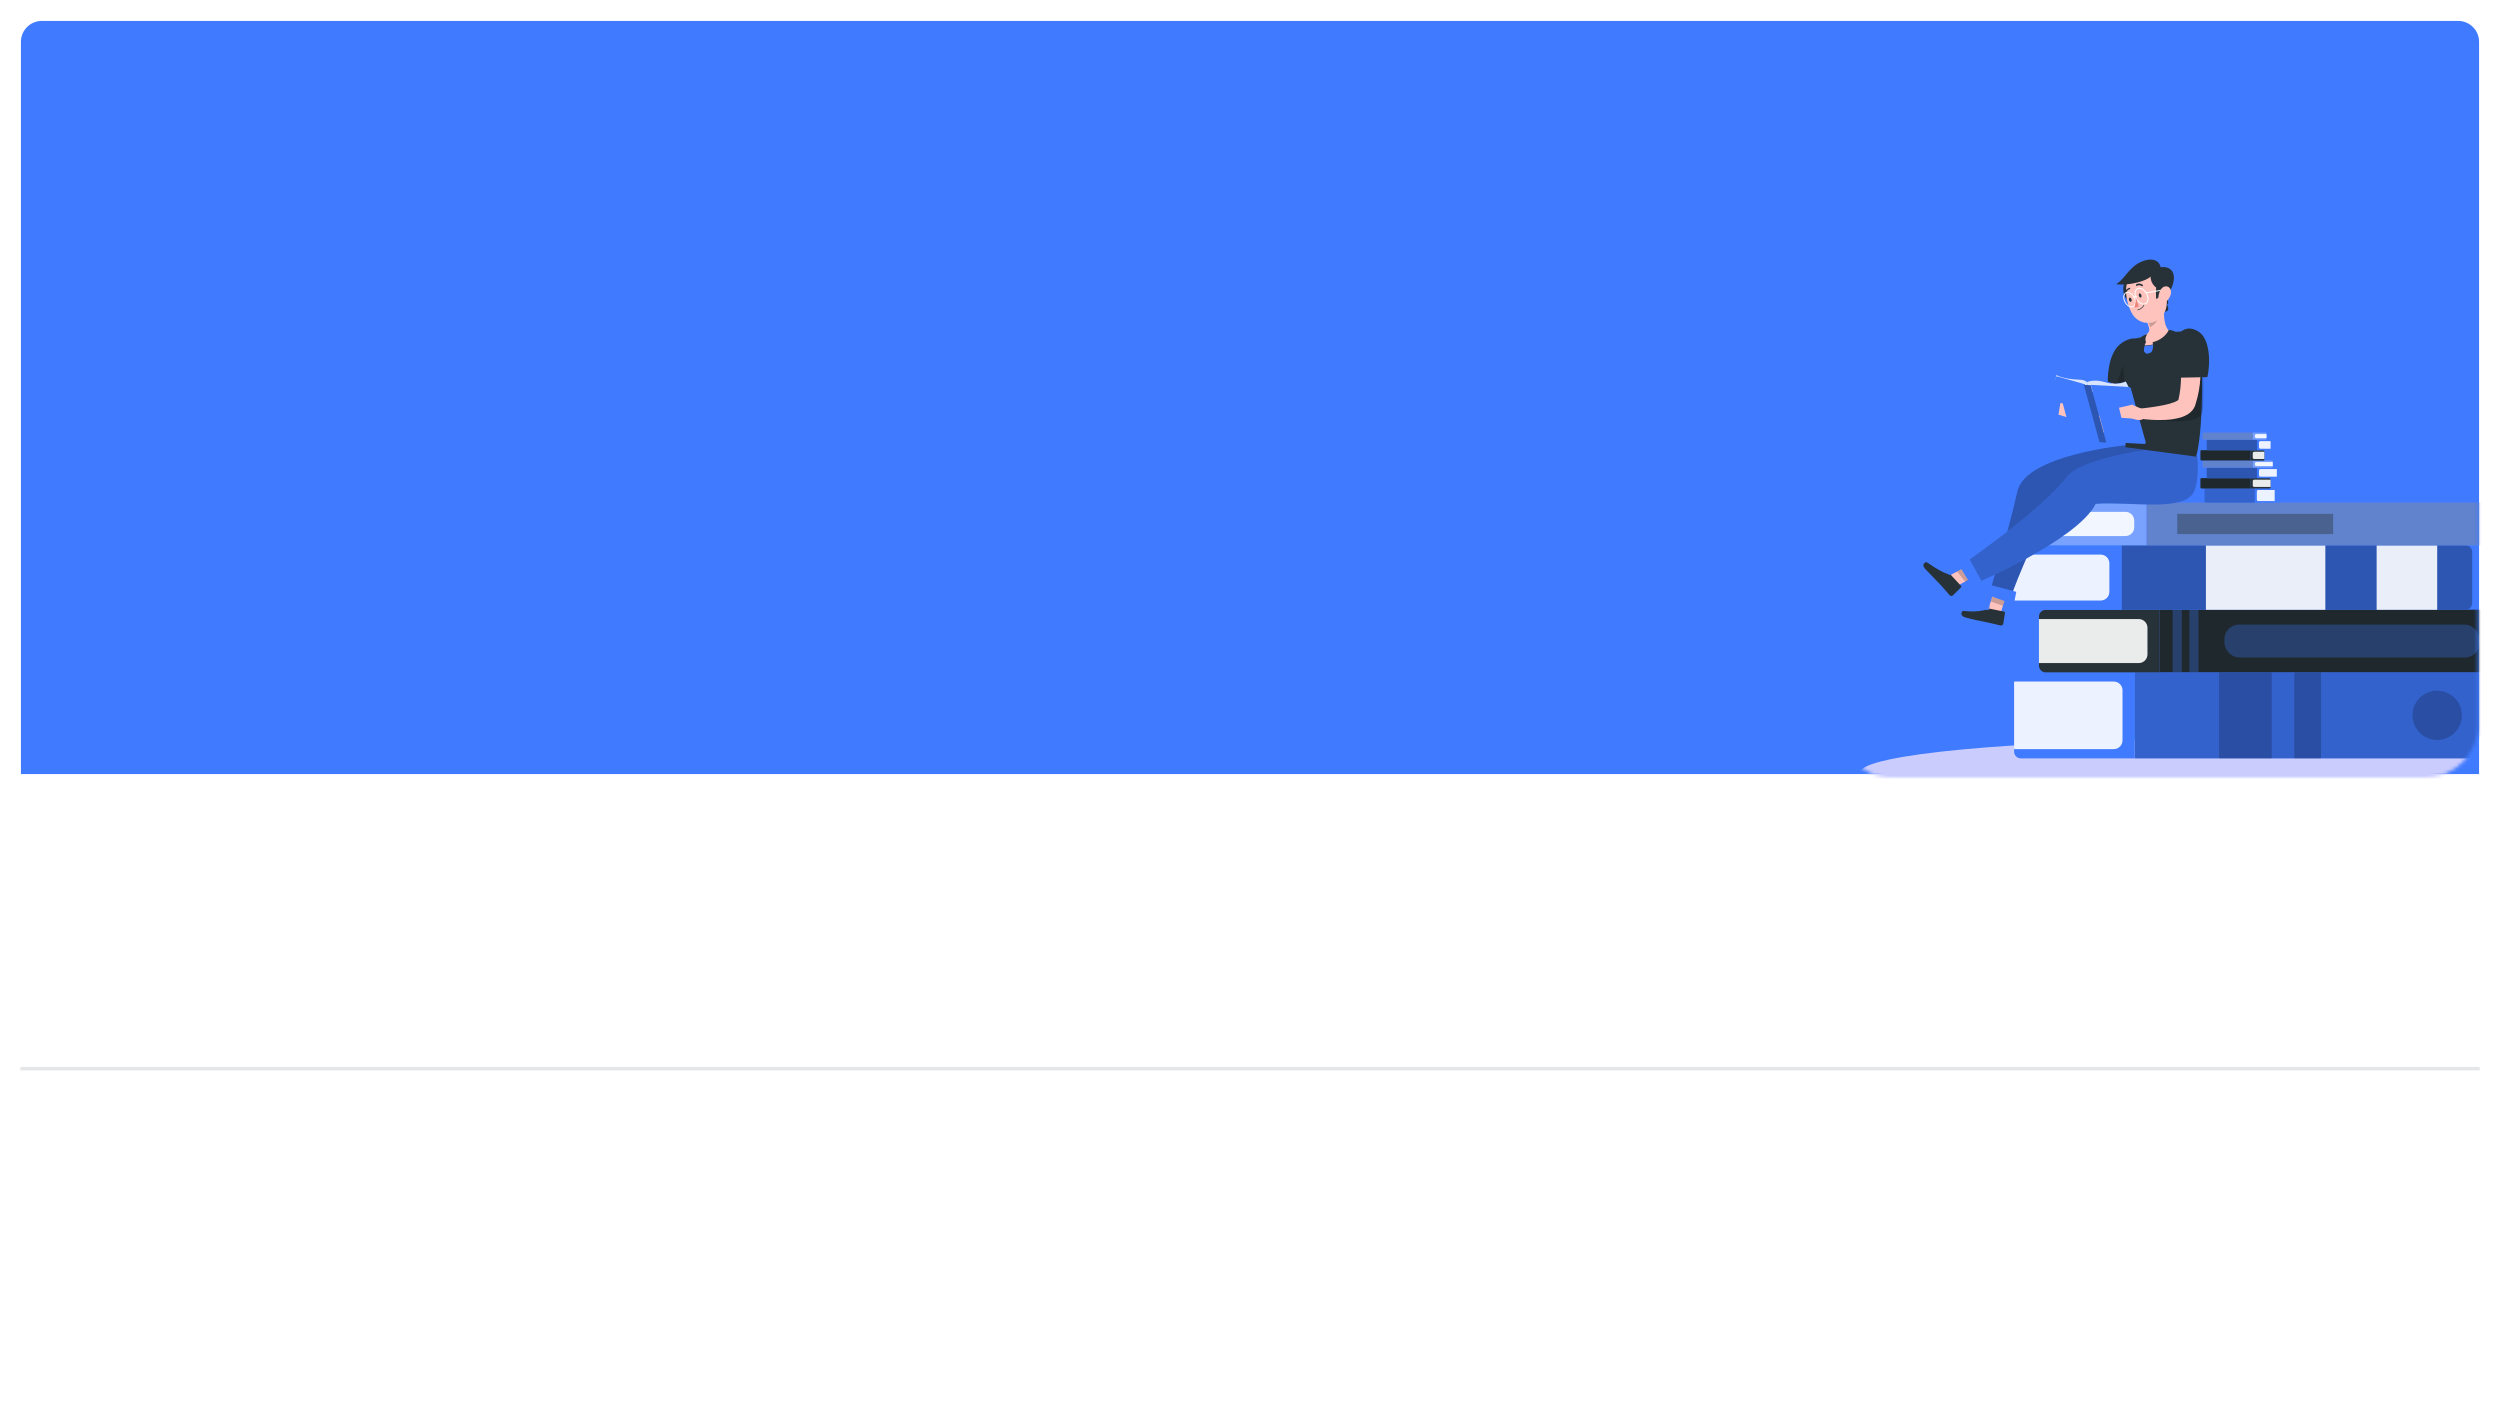 <svg width="717" height="405" viewBox="0 0 717 405" fill="none" xmlns="http://www.w3.org/2000/svg">
<g filter="url(#filter0_d_999_1265)">
<rect x="6" y="6" width="705" height="393" rx="6" fill="white"/>
</g>
<path d="M6 12C6 8.686 8.686 6 12 6H705C708.314 6 711 8.686 711 12V222H6V12Z" fill="#407BFF"/>
<mask id="mask0_999_1265" style="mask-type:alpha" maskUnits="userSpaceOnUse" x="527" y="47" width="184" height="176">
<rect x="527" y="47" width="183.67" height="176" rx="15" fill="white"/>
</mask>
<g mask="url(#mask0_999_1265)">
<ellipse cx="635.991" cy="221.587" rx="102.532" ry="9.486" fill="#CBCCFE"/>
<path d="M710.891 217.501H612.246V192.81H710.891C711.948 192.81 712.805 193.666 712.805 194.721V215.59C712.805 216.646 711.948 217.501 710.891 217.501Z" fill="#407BFF"/>
<path opacity="0.2" d="M710.891 217.501H612.246V192.81H710.891C711.948 192.81 712.805 193.666 712.805 194.721V215.59C712.805 216.646 711.948 217.501 710.891 217.501Z" fill="black"/>
<rect opacity="0.2" x="651.523" y="217.501" width="15.092" height="24.691" transform="rotate(180 651.523 217.501)" fill="black"/>
<rect opacity="0.2" x="665.658" y="217.501" width="7.652" height="24.691" transform="rotate(180 665.658 217.501)" fill="black"/>
<path d="M579.569 192.81H612.241V217.501H579.569C578.507 217.501 577.645 216.641 577.645 215.58V194.731C577.645 193.67 578.507 192.81 579.569 192.81V192.81Z" fill="#407BFF"/>
<path opacity="0.9" d="M577.645 195.464H606.226C607.613 195.464 608.738 196.587 608.738 197.971V212.335C608.738 213 608.473 213.637 608.002 214.108C607.531 214.578 606.892 214.842 606.226 214.842H577.645V195.464Z" fill="white"/>
<ellipse opacity="0.2" cx="698.981" cy="205.156" rx="7.075" ry="7.062" fill="black"/>
<path d="M718.035 192.791H619.36V174.871H718.035C719.092 174.871 719.949 175.726 719.949 176.781V190.9C719.938 191.947 719.085 192.791 718.035 192.791Z" fill="#263238"/>
<path opacity="0.2" d="M718.035 192.791H619.36V174.871H718.035C719.092 174.871 719.949 175.726 719.949 176.781V190.9C719.938 191.947 719.085 192.791 718.035 192.791Z" fill="black"/>
<path d="M586.709 174.91H619.38V192.83H586.709C585.646 192.83 584.784 191.97 584.784 190.909V176.811C584.795 175.758 585.654 174.91 586.709 174.91V174.91Z" fill="#263238"/>
<path opacity="0.9" d="M584.77 177.545H613.385C614.772 177.545 615.897 178.667 615.897 180.051V187.66C615.899 188.326 615.636 188.966 615.165 189.438C614.693 189.91 614.053 190.176 613.385 190.176H584.77V177.545Z" fill="white"/>
<rect opacity="0.3" x="711.123" y="188.565" width="73.157" height="9.435" rx="4.19" transform="rotate(180 711.123 188.565)" fill="#407BFF"/>
<rect opacity="0.3" x="625.744" y="192.81" width="2.62" height="17.92" transform="rotate(180 625.744 192.81)" fill="#407BFF"/>
<rect opacity="0.3" x="630.525" y="192.81" width="2.62" height="17.92" transform="rotate(180 630.525 192.81)" fill="#407BFF"/>
<path d="M707.112 174.891H608.471V156.385H707.112C708.169 156.385 709.026 157.24 709.026 158.296V172.98C709.026 174.035 708.169 174.891 707.112 174.891Z" fill="#407BFF"/>
<path opacity="0.3" d="M707.112 174.891H608.471V156.385H707.112C708.169 156.385 709.026 157.24 709.026 158.296V172.98C709.026 174.035 708.169 174.891 707.112 174.891Z" fill="black"/>
<rect opacity="0.9" x="666.906" y="174.891" width="34.25" height="18.486" transform="rotate(180 666.906 174.891)" fill="white"/>
<rect opacity="0.9" x="698.986" y="174.891" width="17.367" height="18.486" transform="rotate(180 698.986 174.891)" fill="white"/>
<path d="M575.8 156.405H608.452V174.91H575.8C575.29 174.91 574.8 174.708 574.44 174.348C574.079 173.988 573.876 173.499 573.876 172.99V158.325C573.876 157.265 574.737 156.405 575.8 156.405V156.405Z" fill="#407BFF"/>
<path opacity="0.9" d="M573.876 159.054H602.457C603.844 159.054 604.968 160.176 604.968 161.56V169.73C604.968 171.114 603.844 172.236 602.457 172.236H573.876V159.054Z" fill="white"/>
<path d="M714.246 156.405H615.606V144.143H714.246C715.303 144.143 716.16 144.999 716.16 146.054V154.494C716.16 155.549 715.303 156.405 714.246 156.405Z" fill="#407BFF"/>
<path opacity="0.3" d="M714.246 156.405H615.606V144.143H714.246C715.303 144.143 716.16 144.999 716.16 146.054V154.494C716.16 155.549 715.303 156.405 714.246 156.405Z" fill="white"/>
<path opacity="0.2" d="M714.246 156.405H615.606V144.143H714.246C715.303 144.143 716.16 144.999 716.16 146.054V154.494C716.16 155.549 715.303 156.405 714.246 156.405Z" fill="black"/>
<path d="M582.934 144.143H615.606V156.405H582.934C581.872 156.405 581.01 155.545 581.01 154.484V146.064C581.01 145.003 581.872 144.143 582.934 144.143Z" fill="#407BFF"/>
<path opacity="0.3" d="M582.934 144.143H615.606V156.405H582.934C581.872 156.405 581.01 155.545 581.01 154.484V146.064C581.01 145.003 581.872 144.143 582.934 144.143Z" fill="white"/>
<path opacity="0.9" d="M581.01 146.797H609.586C610.973 146.797 612.098 147.92 612.098 149.304V151.274C612.074 152.641 610.956 153.736 609.586 153.736H581.01V146.797Z" fill="white"/>
<rect opacity="0.4" x="669.142" y="153.174" width="44.71" height="5.796" transform="rotate(180 669.142 153.174)" fill="#263238"/>
<path d="M632.578 140.085H646.683V144.148H632.578C632.403 144.148 632.262 144.007 632.262 143.833V140.386C632.27 140.218 632.409 140.085 632.578 140.085Z" fill="#407BFF"/>
<path opacity="0.2" d="M632.578 140.085H646.683V144.148H632.578C632.403 144.148 632.262 144.007 632.262 143.833V140.386C632.27 140.218 632.409 140.085 632.578 140.085Z" fill="black"/>
<path d="M652.061 144.153H646.703V140.091H652.081C652.255 140.091 652.396 140.232 652.396 140.406V143.853C652.393 143.937 652.355 144.017 652.292 144.073C652.229 144.13 652.146 144.159 652.061 144.153Z" fill="#407BFF"/>
<path opacity="0.9" d="M652.382 143.715H647.68C647.451 143.715 647.265 143.53 647.265 143.301V140.938C647.265 140.709 647.451 140.524 647.68 140.524H652.382V143.715V143.715Z" fill="white"/>
<path d="M631.403 137.136H645.509V140.09H631.403C631.229 140.09 631.088 139.949 631.088 139.775V137.456C631.086 137.371 631.119 137.29 631.178 137.23C631.238 137.17 631.319 137.136 631.403 137.136Z" fill="#263238"/>
<path opacity="0.2" d="M631.403 137.136H645.509V140.09H631.403C631.229 140.09 631.088 139.949 631.088 139.775V137.456C631.086 137.371 631.119 137.29 631.178 137.23C631.238 137.17 631.319 137.136 631.403 137.136Z" fill="black"/>
<path d="M650.887 140.09H645.509V137.136H650.887C651.061 137.136 651.203 137.277 651.203 137.451V139.77C651.204 139.855 651.171 139.936 651.112 139.996C651.053 140.056 650.971 140.09 650.887 140.09Z" fill="#263238"/>
<path opacity="0.9" d="M651.208 139.652H646.506C646.396 139.652 646.29 139.608 646.213 139.531C646.135 139.453 646.091 139.348 646.091 139.238V137.987C646.091 137.759 646.277 137.574 646.506 137.574H651.208V139.652V139.652Z" fill="white"/>
<path d="M633.199 134.098H647.305V137.141H633.199C633.025 137.141 632.884 137 632.884 136.826V134.413C632.884 134.329 632.917 134.249 632.976 134.19C633.035 134.131 633.116 134.098 633.199 134.098Z" fill="#407BFF"/>
<path opacity="0.3" d="M633.199 134.098H647.305V137.141H633.199C633.025 137.141 632.884 137 632.884 136.826V134.413C632.884 134.329 632.917 134.249 632.976 134.19C633.035 134.131 633.116 134.098 633.199 134.098Z" fill="black"/>
<path d="M652.683 137.136H647.305V134.092H652.683C652.857 134.092 652.998 134.234 652.998 134.408V136.816C653 136.9 652.967 136.982 652.908 137.042C652.848 137.102 652.767 137.136 652.683 137.136Z" fill="#407BFF"/>
<path opacity="0.9" d="M652.998 136.702H648.296C648.068 136.702 647.882 136.517 647.882 136.289V134.944C647.882 134.716 648.068 134.531 648.296 134.531H652.998V136.702Z" fill="white"/>
<path d="M632.025 132.068H646.131V134.087H632.025C631.851 134.087 631.709 133.946 631.709 133.772V132.384C631.709 132.209 631.851 132.068 632.025 132.068Z" fill="#407BFF"/>
<path opacity="0.3" d="M632.025 132.068H646.131V134.087H632.025C631.851 134.087 631.709 133.946 631.709 133.772V132.384C631.709 132.209 631.851 132.068 632.025 132.068Z" fill="white"/>
<path opacity="0.2" d="M632.025 132.068H646.131V134.087H632.025C631.851 134.087 631.709 133.946 631.709 133.772V132.384C631.709 132.209 631.851 132.068 632.025 132.068Z" fill="black"/>
<path d="M651.513 134.107H646.136V132.088H651.513C651.688 132.088 651.829 132.23 651.829 132.404V133.787C651.83 133.872 651.798 133.953 651.738 134.013C651.679 134.074 651.598 134.107 651.513 134.107Z" fill="#407BFF"/>
<path opacity="0.3" d="M651.513 134.107H646.136V132.088H651.513C651.688 132.088 651.829 132.23 651.829 132.404V133.787C651.83 133.872 651.798 133.953 651.738 134.013C651.679 134.074 651.598 134.107 651.513 134.107Z" fill="white"/>
<path opacity="0.9" d="M651.824 133.659H647.122C646.893 133.659 646.708 133.474 646.708 133.246V132.925C646.708 132.697 646.893 132.512 647.122 132.512H651.824V133.654V133.659Z" fill="white"/>
<path d="M631.403 129.114H645.509V132.068H631.403C631.229 132.068 631.088 131.927 631.088 131.753V129.434C631.086 129.349 631.119 129.268 631.178 129.208C631.238 129.148 631.319 129.114 631.403 129.114Z" fill="#263238"/>
<path opacity="0.2" d="M631.403 129.114H645.509V132.068H631.403C631.229 132.068 631.088 131.927 631.088 131.753V129.434C631.086 129.349 631.119 129.268 631.178 129.208C631.238 129.148 631.319 129.114 631.403 129.114Z" fill="black"/>
<path d="M649.096 132.093H645.524V129.138H649.111C649.285 129.138 649.426 129.279 649.426 129.453V131.773C649.428 131.86 649.393 131.944 649.331 132.004C649.268 132.065 649.183 132.097 649.096 132.093Z" fill="#263238"/>
<path opacity="0.9" d="M649.417 131.64H646.506C646.277 131.64 646.091 131.455 646.091 131.226V129.976C646.091 129.747 646.277 129.562 646.506 129.562H649.417V131.64V131.64Z" fill="white"/>
<path d="M633.199 126.085H647.305V129.114H633.199C633.025 129.114 632.884 128.973 632.884 128.799V126.386C632.891 126.218 633.031 126.085 633.199 126.085Z" fill="#407BFF"/>
<path opacity="0.3" d="M633.199 126.085H647.305V129.114H633.199C633.025 129.114 632.884 128.973 632.884 128.799V126.386C632.891 126.218 633.031 126.085 633.199 126.085Z" fill="black"/>
<path d="M650.892 129.128H647.305V126.1H650.892C651.066 126.1 651.208 126.241 651.208 126.415V128.823C651.202 128.993 651.062 129.129 650.892 129.128Z" fill="#407BFF"/>
<path opacity="0.9" d="M651.208 128.69H648.297C648.068 128.69 647.882 128.505 647.882 128.277V126.932C647.882 126.704 648.068 126.519 648.297 126.519H651.208V128.69V128.69Z" fill="white"/>
<path d="M632.025 124.071H646.131V126.09H632.025C631.851 126.09 631.709 125.949 631.709 125.775V124.386C631.709 124.212 631.851 124.071 632.025 124.071Z" fill="#407BFF"/>
<path opacity="0.3" d="M632.025 124.071H646.131V126.09H632.025C631.851 126.09 631.709 125.949 631.709 125.775V124.386C631.709 124.212 631.851 124.071 632.025 124.071Z" fill="white"/>
<path opacity="0.2" d="M632.025 124.071H646.131V126.09H632.025C631.851 126.09 631.709 125.949 631.709 125.775V124.386C631.709 124.212 631.851 124.071 632.025 124.071Z" fill="black"/>
<path d="M649.722 126.085H646.135V124.066H649.722C649.897 124.066 650.038 124.208 650.038 124.382V125.77C650.038 125.944 649.897 126.085 649.722 126.085Z" fill="#407BFF"/>
<path opacity="0.3" d="M649.722 126.085H646.135V124.066H649.722C649.897 124.066 650.038 124.208 650.038 124.382V125.77C650.038 125.944 649.897 126.085 649.722 126.085Z" fill="white"/>
<path opacity="0.9" d="M650.033 125.652H647.122C646.893 125.652 646.708 125.467 646.708 125.238V124.918C646.708 124.69 646.893 124.504 647.122 124.504H650.033V125.647V125.652Z" fill="white"/>
<path d="M573.13 177.789L569.789 176.094L572.503 167.697L575.844 169.392L573.13 177.789Z" fill="#FFC3BD"/>
<path d="M570.719 174.585L574.812 175.418C574.957 175.443 575.055 175.576 575.034 175.718L574.529 178.9C574.453 179.242 574.108 179.46 573.756 179.391C572.336 179.077 571.669 178.856 569.87 178.488C568.764 178.263 564.939 177.508 563.463 177.017C561.988 176.527 562.528 175.119 563.2 175.203C566.232 175.566 568.824 175.237 570.022 174.663C570.238 174.561 570.484 174.533 570.719 174.585Z" fill="#263238"/>
<path opacity="0.2" d="M575.844 169.402L572.538 167.697L571 172.542L574.462 173.752L575.844 169.402Z" fill="black"/>
<path d="M609.331 127.734C609.331 127.734 580.981 130.484 578.612 140.827C575.2 155.686 570.596 169.807 570.596 169.807L576.939 170.927C577.911 166.696 585.14 151.857 588.531 141.855C596.211 140.706 616.74 145.072 619.816 139.221C621.342 136.249 622.179 132.971 622.266 129.631L609.331 127.734Z" fill="#407BFF"/>
<path opacity="0.3" d="M609.331 127.734C609.331 127.734 580.981 130.484 578.612 140.827C575.2 155.686 570.596 169.807 570.596 169.807L576.939 170.927C577.911 166.696 585.14 151.857 588.531 141.855C596.211 140.706 616.74 145.072 619.816 139.221C621.342 136.249 622.179 132.971 622.266 129.631L609.331 127.734Z" fill="black"/>
<path d="M577.569 173.349L570.193 170.67L570.547 167.697L578.266 169.736L577.569 173.349Z" fill="#407BFF"/>
<path fill-rule="evenodd" clip-rule="evenodd" d="M570.11 174.958C569.807 174.976 569.503 174.95 569.205 174.88C568.99 174.851 568.791 174.729 568.643 174.535C568.556 174.365 568.556 174.149 568.643 173.978C568.683 173.862 568.768 173.778 568.87 173.756C569.277 173.689 570.092 174.685 570.183 174.802C570.196 174.834 570.196 174.871 570.183 174.903C570.169 174.936 570.141 174.958 570.11 174.958ZM568.756 174.401C568.879 174.63 569.304 174.769 569.911 174.769C569.585 174.374 569.101 173.895 568.861 173.945C568.812 173.955 568.771 173.998 568.756 174.056C568.704 174.162 568.704 174.295 568.756 174.401Z" fill="#407BFF"/>
<path fill-rule="evenodd" clip-rule="evenodd" d="M570.415 174.963H570.378L570.313 174.936C570.026 174.669 569.673 173.874 569.826 173.529C569.881 173.401 570.018 173.328 570.156 173.354C570.281 173.36 570.397 173.425 570.466 173.529C570.72 173.876 570.534 174.632 570.48 174.849C570.472 174.883 570.466 174.903 570.466 174.908C570.46 174.934 570.441 174.955 570.415 174.963ZM570.355 173.625C570.32 173.572 570.265 173.536 570.202 173.524L570.156 173.519C570.04 173.51 569.984 173.556 569.984 173.598C569.956 174.007 570.089 174.411 570.355 174.724C570.474 174.367 570.474 173.982 570.355 173.625Z" fill="#407BFF"/>
<path d="M612.578 101.681C612.408 103.57 612.139 105.348 611.849 107.171C611.56 108.995 611.181 110.793 610.716 112.606C610.264 114.464 609.677 116.286 608.96 118.056C608.573 119.022 608.104 119.952 607.557 120.834C607.248 121.338 606.896 121.812 606.504 122.252C606.033 122.792 605.483 123.254 604.872 123.623L604.663 123.745L604.548 123.785C603.464 124.163 602.295 124.202 601.189 123.897C600.368 123.683 599.577 123.366 598.834 122.952C598.161 122.579 597.517 122.154 596.907 121.683C596.608 121.454 596.328 121.205 596.049 120.956C595.759 120.707 595.483 120.443 595.22 120.164L596.787 117.853C597.371 118.046 598 118.295 598.604 118.478C599.208 118.66 599.807 118.859 600.381 118.986C600.894 119.116 601.419 119.191 601.948 119.209C602.392 119.209 602.706 119.087 602.626 119.052L602.302 119.214C602.638 118.889 602.917 118.508 603.126 118.087C603.473 117.433 603.771 116.754 604.019 116.055C604.557 114.492 605.002 112.898 605.351 111.28C605.716 109.619 606.03 107.928 606.305 106.201C606.579 104.474 606.804 102.747 607.033 101.091L612.578 101.681Z" fill="#FFC3BD"/>
<path d="M607.839 98.91C604.312 101.978 604.507 109.443 604.507 109.443L613.826 112.798C615.8 109.73 616.769 103.87 616.595 101.354C616.323 97.488 612.022 95.259 607.839 98.91Z" fill="#263238"/>
<path opacity="0.2" d="M616.603 101.516C614.945 100.715 612.679 100.97 610.438 102.941C608.41 104.722 607.625 108.004 607.331 110.429L613.86 112.798C615.777 109.786 616.735 104.094 616.603 101.516Z" fill="black"/>
<path d="M560.411 168.504L559.294 164.984L567.062 160.834L568.174 164.354L560.411 168.504Z" fill="#FFC3BD"/>
<path d="M559.622 165.015L562.444 168.064C562.495 168.112 562.523 168.178 562.523 168.247C562.523 168.316 562.495 168.382 562.444 168.431L560.101 170.756C559.971 170.872 559.8 170.933 559.624 170.926C559.448 170.918 559.282 170.843 559.163 170.716C558.2 169.641 557.793 169.075 556.55 167.742C555.786 166.919 553.101 164.197 552.046 163.056C550.992 161.916 552.179 160.934 552.729 161.326C555.205 163.076 557.686 164.479 559.016 164.702C559.247 164.74 559.46 164.85 559.622 165.015Z" fill="#263238"/>
<path opacity="0.2" d="M568.174 164.456L567.049 160.834L561.312 163.952L563.702 166.89L568.174 164.456Z" fill="black"/>
<path d="M616.052 128.945C616.052 128.945 596.682 131.538 592.688 136.834C585.734 146.054 563.734 161.269 563.734 161.269L565.731 167.697C565.731 167.697 595.714 155.066 601.045 144.504C610.84 143.751 626.775 146.972 629.286 140.898C630.958 136.854 630.139 130.815 630.139 130.815L616.052 128.945Z" fill="#407BFF"/>
<path opacity="0.2" d="M616.052 128.945C616.052 128.945 596.682 131.538 592.688 136.834C585.734 146.054 563.734 161.269 563.734 161.269L565.731 167.697C565.731 167.697 595.714 155.066 601.045 144.504C610.84 143.751 626.775 146.972 629.286 140.898C630.958 136.854 630.139 130.815 630.139 130.815L616.052 128.945Z" fill="black"/>
<path d="M566 168.908L561.716 161.907L564.455 159.624L568.578 167.159L566 168.908Z" fill="#407BFF"/>
<path fill-rule="evenodd" clip-rule="evenodd" d="M559.157 164.858C558.884 164.687 558.631 164.489 558.403 164.268C558.215 164.108 558.101 163.889 558.083 163.654C558.102 163.499 558.206 163.364 558.358 163.294C558.456 163.244 558.575 163.244 558.673 163.294C559.107 163.493 559.292 164.651 559.292 164.78C559.299 164.811 559.283 164.843 559.252 164.858C559.224 164.876 559.186 164.876 559.157 164.858ZM558.258 163.7C558.243 163.908 558.553 164.249 559.092 164.623V164.618C559.007 164.157 558.827 163.548 558.598 163.47C558.55 163.444 558.491 163.444 558.443 163.47C558.341 163.51 558.27 163.598 558.258 163.7Z" fill="#407BFF"/>
<path fill-rule="evenodd" clip-rule="evenodd" d="M558.974 164.858H558.933C558.921 164.844 558.913 164.827 558.91 164.809C558.818 164.4 559.048 163.499 559.457 163.299C559.609 163.227 559.799 163.249 559.923 163.353C560.039 163.44 560.105 163.567 560.101 163.699C560.078 164.2 559.112 164.858 559.066 164.858C559.039 164.876 559.001 164.876 558.974 164.858ZM559.9 163.699C559.904 163.632 559.877 163.568 559.825 163.518L559.79 163.489C559.731 163.432 559.633 163.418 559.555 163.455C559.227 163.785 559.06 164.208 559.089 164.639C559.393 164.42 559.9 164.001 559.9 163.699Z" fill="#407BFF"/>
<path d="M597.642 118.438L594.783 115.624L592.798 119.588C592.798 119.588 596.271 121.526 597.141 120.639L597.642 118.438Z" fill="#FFC3BD"/>
<path d="M590.907 115.624L590.376 118.929L592.774 119.66L594.817 115.654L590.907 115.624Z" fill="#FFC3BD"/>
<path d="M629.687 96.962C629.321 95.987 628.668 95.021 627.633 95.036C627.42 95.036 626.149 95.036 625.921 95.066C624.733 95.096 623.248 95.176 621.813 95.361C619.064 95.681 616.336 96.16 613.642 96.797C612.405 97.137 611.217 97.562 610.267 97.927H610.232C609.123 98.365 608.437 99.495 608.554 100.693C609.049 105.98 610.277 120.659 609.544 128.262L629.836 130.963C631.053 127.051 631.538 118.094 631.548 110.791C631.588 106.405 631.197 100.948 629.687 96.962Z" fill="#263238"/>
<path opacity="0.2" d="M631.852 106.743L631.439 106.773L628.786 109.019L626.042 118.267L616.615 119.879C618.905 121.012 625.567 121.241 629.506 120.218C630.83 119.863 631.764 118.706 631.811 117.363C631.908 115.053 631.954 112.707 631.954 110.506C631.954 109.313 631.929 108.04 631.852 106.743Z" fill="black"/>
<path d="M598.45 109.649C598.45 109.649 600.298 108.582 603.764 109.617C605.695 110.256 607.776 110.194 609.668 109.441L610.963 111.968L599.187 112.394L598.45 109.649Z" fill="#407BFF"/>
<path opacity="0.8" d="M598.45 109.649C598.45 109.649 600.298 108.582 603.764 109.617C605.695 110.256 607.776 110.194 609.668 109.441L610.963 111.968L599.187 112.394L598.45 109.649Z" fill="white"/>
<path d="M598.521 109.714C598.521 109.714 598.443 108.956 596.193 108.878C591.665 108.726 589.755 107.55 589.755 107.55L589.569 108.736L599.257 112.394L598.521 109.714Z" fill="#407BFF"/>
<path opacity="0.8" d="M598.521 109.714C598.521 109.714 598.443 108.956 596.193 108.878C591.665 108.726 589.755 107.55 589.755 107.55L589.569 108.736L599.257 112.394L598.521 109.714Z" fill="white"/>
<path d="M602.487 126.523L594.243 124.176C594.034 124.11 593.871 123.945 593.808 123.736L589.59 108.481C589.542 108.337 589.579 108.178 589.686 108.071C589.794 107.964 589.952 107.927 590.096 107.975L597.95 110.216L602.487 126.523Z" fill="#407BFF"/>
<path d="M614.959 127.326L604.158 126.723L599.661 110.376L610.613 110.989C610.866 111.011 611.08 111.189 611.148 111.435L615.378 126.799C615.427 126.928 615.405 127.075 615.319 127.183C615.233 127.292 615.095 127.346 614.959 127.326Z" fill="#407BFF"/>
<path d="M602.124 126.814L604.101 126.926L599.619 110.488L597.642 110.376L602.124 126.814Z" fill="#407BFF"/>
<path opacity="0.3" d="M602.124 126.814L604.101 126.926L599.619 110.488L597.642 110.376L602.124 126.814Z" fill="black"/>
<path d="M630.778 100.284C630.884 101.011 630.954 101.627 631.005 102.304C631.055 102.981 631.09 103.607 631.12 104.263C631.165 105.566 631.155 106.874 631.075 108.186C630.947 110.881 630.458 113.545 629.622 116.109C629.622 116.154 629.532 116.371 629.471 116.533C629.401 116.695 629.322 116.854 629.235 117.008C629.075 117.29 628.886 117.556 628.672 117.8C628.313 118.206 627.894 118.555 627.43 118.835C626.718 119.262 625.95 119.588 625.148 119.805C623.814 120.158 622.445 120.367 621.066 120.426C618.498 120.547 615.924 120.403 613.385 119.997L613.516 117.205C615.878 116.988 618.226 116.651 620.554 116.195C621.618 115.993 622.661 115.694 623.67 115.301C624.045 115.158 624.397 114.963 624.716 114.72C624.822 114.629 624.872 114.554 624.862 114.544C624.852 114.533 624.837 114.544 624.822 114.579C624.807 114.596 624.793 114.615 624.781 114.634C624.781 114.634 624.751 114.725 624.781 114.634C625.028 113.56 625.212 112.473 625.334 111.378C625.44 110.257 625.515 109.121 625.53 107.969C625.545 106.818 625.53 105.657 625.48 104.495C625.455 103.915 625.425 103.334 625.38 102.758L625.309 101.895L625.234 101.087L630.778 100.284Z" fill="#FFC3BD"/>
<path d="M630.914 95.379C628.442 93.487 625.03 93.543 623.631 98.525C622.715 101.789 623.204 108.357 623.204 108.357L633.076 108.159C634.18 102.936 633.417 97.296 630.914 95.379Z" fill="#263238"/>
<path d="M620.694 86.963L618.659 89.371L615.885 92.653C616.059 93.072 616.204 93.502 616.319 93.94C616.818 95.68 615.246 96.031 613.825 96.911C613.825 96.911 611.694 99.751 616.818 98.922C621.942 98.092 622.67 95.403 622.67 95.403C620.37 93.83 620.535 89.969 620.694 86.963Z" fill="#FFC3BD"/>
<path d="M618.598 98.669C618.063 98.823 617.52 98.943 616.971 99.028C616.263 99.16 615.542 99.203 614.823 99.159L614.699 99.778C614.508 99.913 614.462 100.636 615.67 101.495C616.945 101.23 618.923 100.132 618.598 98.669Z" fill="#407BFF"/>
<path d="M622.008 94.633C622.008 94.633 621.004 97.217 617.35 98.163C617.867 99.533 617.019 101.092 617.019 101.092C617.019 101.092 622.117 99.413 623.178 97.735C624.239 96.057 623.784 95.076 623.784 95.076C623.231 94.81 622.626 94.659 622.008 94.633V94.633Z" fill="#263238"/>
<path d="M614.83 101.091C614.83 101.091 614.863 98.928 615.467 98.203C615.151 97.227 615.319 96.694 615.808 95.844C614.777 96.057 613.865 96.681 613.263 97.585C612.616 98.716 613.066 101.121 614.83 101.091Z" fill="#263238"/>
<path opacity="0.2" d="M616.211 92.575C616.379 92.982 616.518 93.4 616.63 93.826C617.755 93.381 619.097 91.842 619.035 90.602C619.022 90.191 618.966 89.783 618.866 89.385L616.211 92.575Z" fill="black"/>
<path d="M609.314 81.058C608.319 83.136 609.175 88.071 613.891 86.106C618.608 84.141 610.932 77.688 609.314 81.058Z" fill="#263238"/>
<path d="M619.2 85.363C618.761 86.271 619.137 88.43 621.203 87.574C623.268 86.717 619.885 83.889 619.2 85.363Z" fill="#263238"/>
<path d="M619.855 86.81C619.253 87.536 619.051 89.626 621.054 89.362C623.056 89.099 620.828 85.611 619.855 86.81Z" fill="#263238"/>
<path d="M620.526 81.11C621.367 85.01 622.045 87.239 620.683 89.81C619.793 91.522 618.022 92.602 616.083 92.615C614.144 92.627 612.358 91.57 611.446 89.871C609.664 86.69 608.585 80.848 611.887 78.151C613.311 76.927 615.283 76.548 617.064 77.158C618.845 77.768 620.164 79.274 620.526 81.11Z" fill="#FFC3BD"/>
<path d="M619.689 76.652C618.894 73.16 614.256 74.373 611.892 76.485C609.528 78.596 608.919 80.255 606.927 81.504C610.604 82.011 615.811 80.54 616.787 79.291C616.782 80.546 617.373 81.727 618.376 82.468C618.307 83.562 618.307 84.659 618.376 85.752L620.057 84.889L622.013 84.097C624.901 79.174 623.196 76.134 619.689 76.652Z" fill="#263238"/>
<path d="M615.536 84.137C615.472 84.138 615.416 84.09 615.407 84.025C615.399 83.99 615.406 83.954 615.426 83.924C615.446 83.894 615.476 83.874 615.511 83.868L620.899 82.928C620.972 82.916 621.041 82.966 621.053 83.04C621.059 83.075 621.051 83.111 621.03 83.14C621.01 83.168 620.979 83.187 620.944 83.192L615.556 84.132L615.536 84.137Z" fill="white"/>
<path fill-rule="evenodd" clip-rule="evenodd" d="M612.307 84.977C612.67 86.287 613.798 87.366 614.823 87.366C615.227 87.376 615.61 87.19 615.847 86.869C616.229 86.287 616.316 85.565 616.083 84.912C615.719 83.602 614.587 82.523 613.562 82.523C613.157 82.515 612.774 82.703 612.537 83.025C612.155 83.605 612.07 84.326 612.307 84.977ZM612.742 83.185C612.93 82.943 613.225 82.803 613.536 82.809H613.547C614.459 82.814 615.473 83.798 615.806 85.002C616.012 85.575 615.942 86.207 615.617 86.724C615.434 86.975 615.132 87.117 614.817 87.1C613.905 87.095 612.891 86.112 612.558 84.907C612.35 84.335 612.418 83.702 612.742 83.185Z" fill="white"/>
<path d="M611.918 85.346C611.893 85.349 611.867 85.349 611.842 85.346C611.808 85.333 611.784 85.312 611.775 85.288C611.766 85.263 611.772 85.237 611.794 85.216C612.048 85.003 612.467 84.904 612.872 84.96C612.947 84.974 612.993 85.023 612.979 85.073C612.961 85.123 612.884 85.154 612.807 85.143C612.807 85.143 612.268 85.066 612.015 85.314C611.991 85.333 611.956 85.345 611.918 85.346Z" fill="white"/>
<path d="M622.611 84.29C622.377 85.264 621.786 86.123 620.949 86.704C619.852 87.431 618.993 86.527 619.039 85.258C619.079 84.118 619.696 82.367 620.924 82.146C622.152 81.925 622.889 83.1 622.611 84.29Z" fill="#FFC3BD"/>
<path d="M614.107 84.545C614.246 84.858 614.212 85.204 614.036 85.314C613.86 85.424 613.608 85.259 613.469 84.941C613.331 84.622 613.369 84.281 613.541 84.171C613.712 84.061 613.969 84.226 614.107 84.545Z" fill="#263238"/>
<path d="M611.296 85.776C611.423 86.097 611.375 86.434 611.189 86.532C611.003 86.63 610.749 86.451 610.627 86.13C610.505 85.809 610.554 85.466 610.739 85.373C610.925 85.281 611.174 85.45 611.296 85.776Z" fill="#263238"/>
<path d="M609.618 84.114C609.687 84.095 609.742 84.045 609.764 83.981C609.925 83.491 610.312 83.099 610.815 82.915C610.925 82.882 610.988 82.771 610.955 82.665C610.941 82.614 610.905 82.571 610.856 82.546C610.808 82.52 610.75 82.516 610.698 82.532C610.051 82.754 609.554 83.256 609.361 83.885C609.342 83.935 609.345 83.99 609.371 84.038C609.396 84.085 609.441 84.12 609.495 84.135C609.538 84.141 609.581 84.134 609.618 84.114Z" fill="#263238"/>
<path fill-rule="evenodd" clip-rule="evenodd" d="M609.062 85.977C609.391 87.161 610.41 88.174 611.332 88.174C611.692 88.183 612.034 88.017 612.25 87.728C612.594 87.194 612.672 86.531 612.463 85.931C612.133 84.747 611.114 83.734 610.187 83.734C609.83 83.726 609.49 83.89 609.275 84.175C608.929 84.71 608.85 85.376 609.062 85.977ZM609.477 84.342C609.641 84.12 609.901 83.992 610.177 83.998L610.182 83.977C611.003 84.008 611.91 84.904 612.209 86.002C612.393 86.522 612.332 87.097 612.042 87.567C611.876 87.786 611.613 87.912 611.338 87.906C610.511 87.901 609.609 87.005 609.31 85.906C609.123 85.386 609.185 84.81 609.477 84.342Z" fill="white"/>
<path d="M612.584 85.348C612.56 86.289 612.422 87.222 612.175 88.123C612.592 88.242 613.036 88.149 613.386 87.869L612.584 85.348Z" fill="#ED847E"/>
<path d="M613.424 88.893C614.097 88.684 614.664 88.182 614.993 87.502C615.002 87.478 615.003 87.451 614.994 87.427C614.985 87.403 614.968 87.384 614.947 87.374C614.903 87.355 614.853 87.374 614.831 87.42C614.465 88.156 613.81 88.663 613.057 88.791C613.009 88.801 612.977 88.85 612.983 88.903C612.992 88.955 613.037 88.989 613.085 88.98C613.199 88.96 613.313 88.931 613.424 88.893Z" fill="#263238"/>
<path d="M614.499 82.082C614.528 82.063 614.552 82.033 614.568 81.998C614.625 81.881 614.594 81.73 614.499 81.659C613.951 81.25 613.273 81.199 612.688 81.523C612.64 81.552 612.603 81.604 612.587 81.666C612.571 81.729 612.577 81.797 612.603 81.855C612.654 81.974 612.776 82.021 612.874 81.959C613.336 81.712 613.868 81.758 614.296 82.082C614.358 82.131 614.437 82.131 614.499 82.082Z" fill="#263238"/>
<path d="M614.425 117.353L611.367 116.027L611.47 120.014C611.47 120.014 614.498 121.264 615 119.615L614.425 117.353Z" fill="#FFC3BD"/>
<path d="M607.734 116.934L608.43 119.816L611.771 120.064L611.665 116.027L607.734 116.934Z" fill="#FFC3BD"/>
</g>
<path opacity="0.232" d="M6.332 306.5H710.668" stroke="#8A959E" stroke-linecap="square"/>
<defs>
<filter id="filter0_d_999_1265" x="0" y="0" width="717" height="405" filterUnits="userSpaceOnUse" color-interpolation-filters="sRGB">
<feFlood flood-opacity="0" result="BackgroundImageFix"/>
<feColorMatrix in="SourceAlpha" type="matrix" values="0 0 0 0 0 0 0 0 0 0 0 0 0 0 0 0 0 0 127 0" result="hardAlpha"/>
<feOffset/>
<feGaussianBlur stdDeviation="3"/>
<feComposite in2="hardAlpha" operator="out"/>
<feColorMatrix type="matrix" values="0 0 0 0 0 0 0 0 0 0 0 0 0 0 0 0 0 0 0.25 0"/>
<feBlend mode="normal" in2="BackgroundImageFix" result="effect1_dropShadow_999_1265"/>
<feBlend mode="normal" in="SourceGraphic" in2="effect1_dropShadow_999_1265" result="shape"/>
</filter>
</defs>
</svg>
